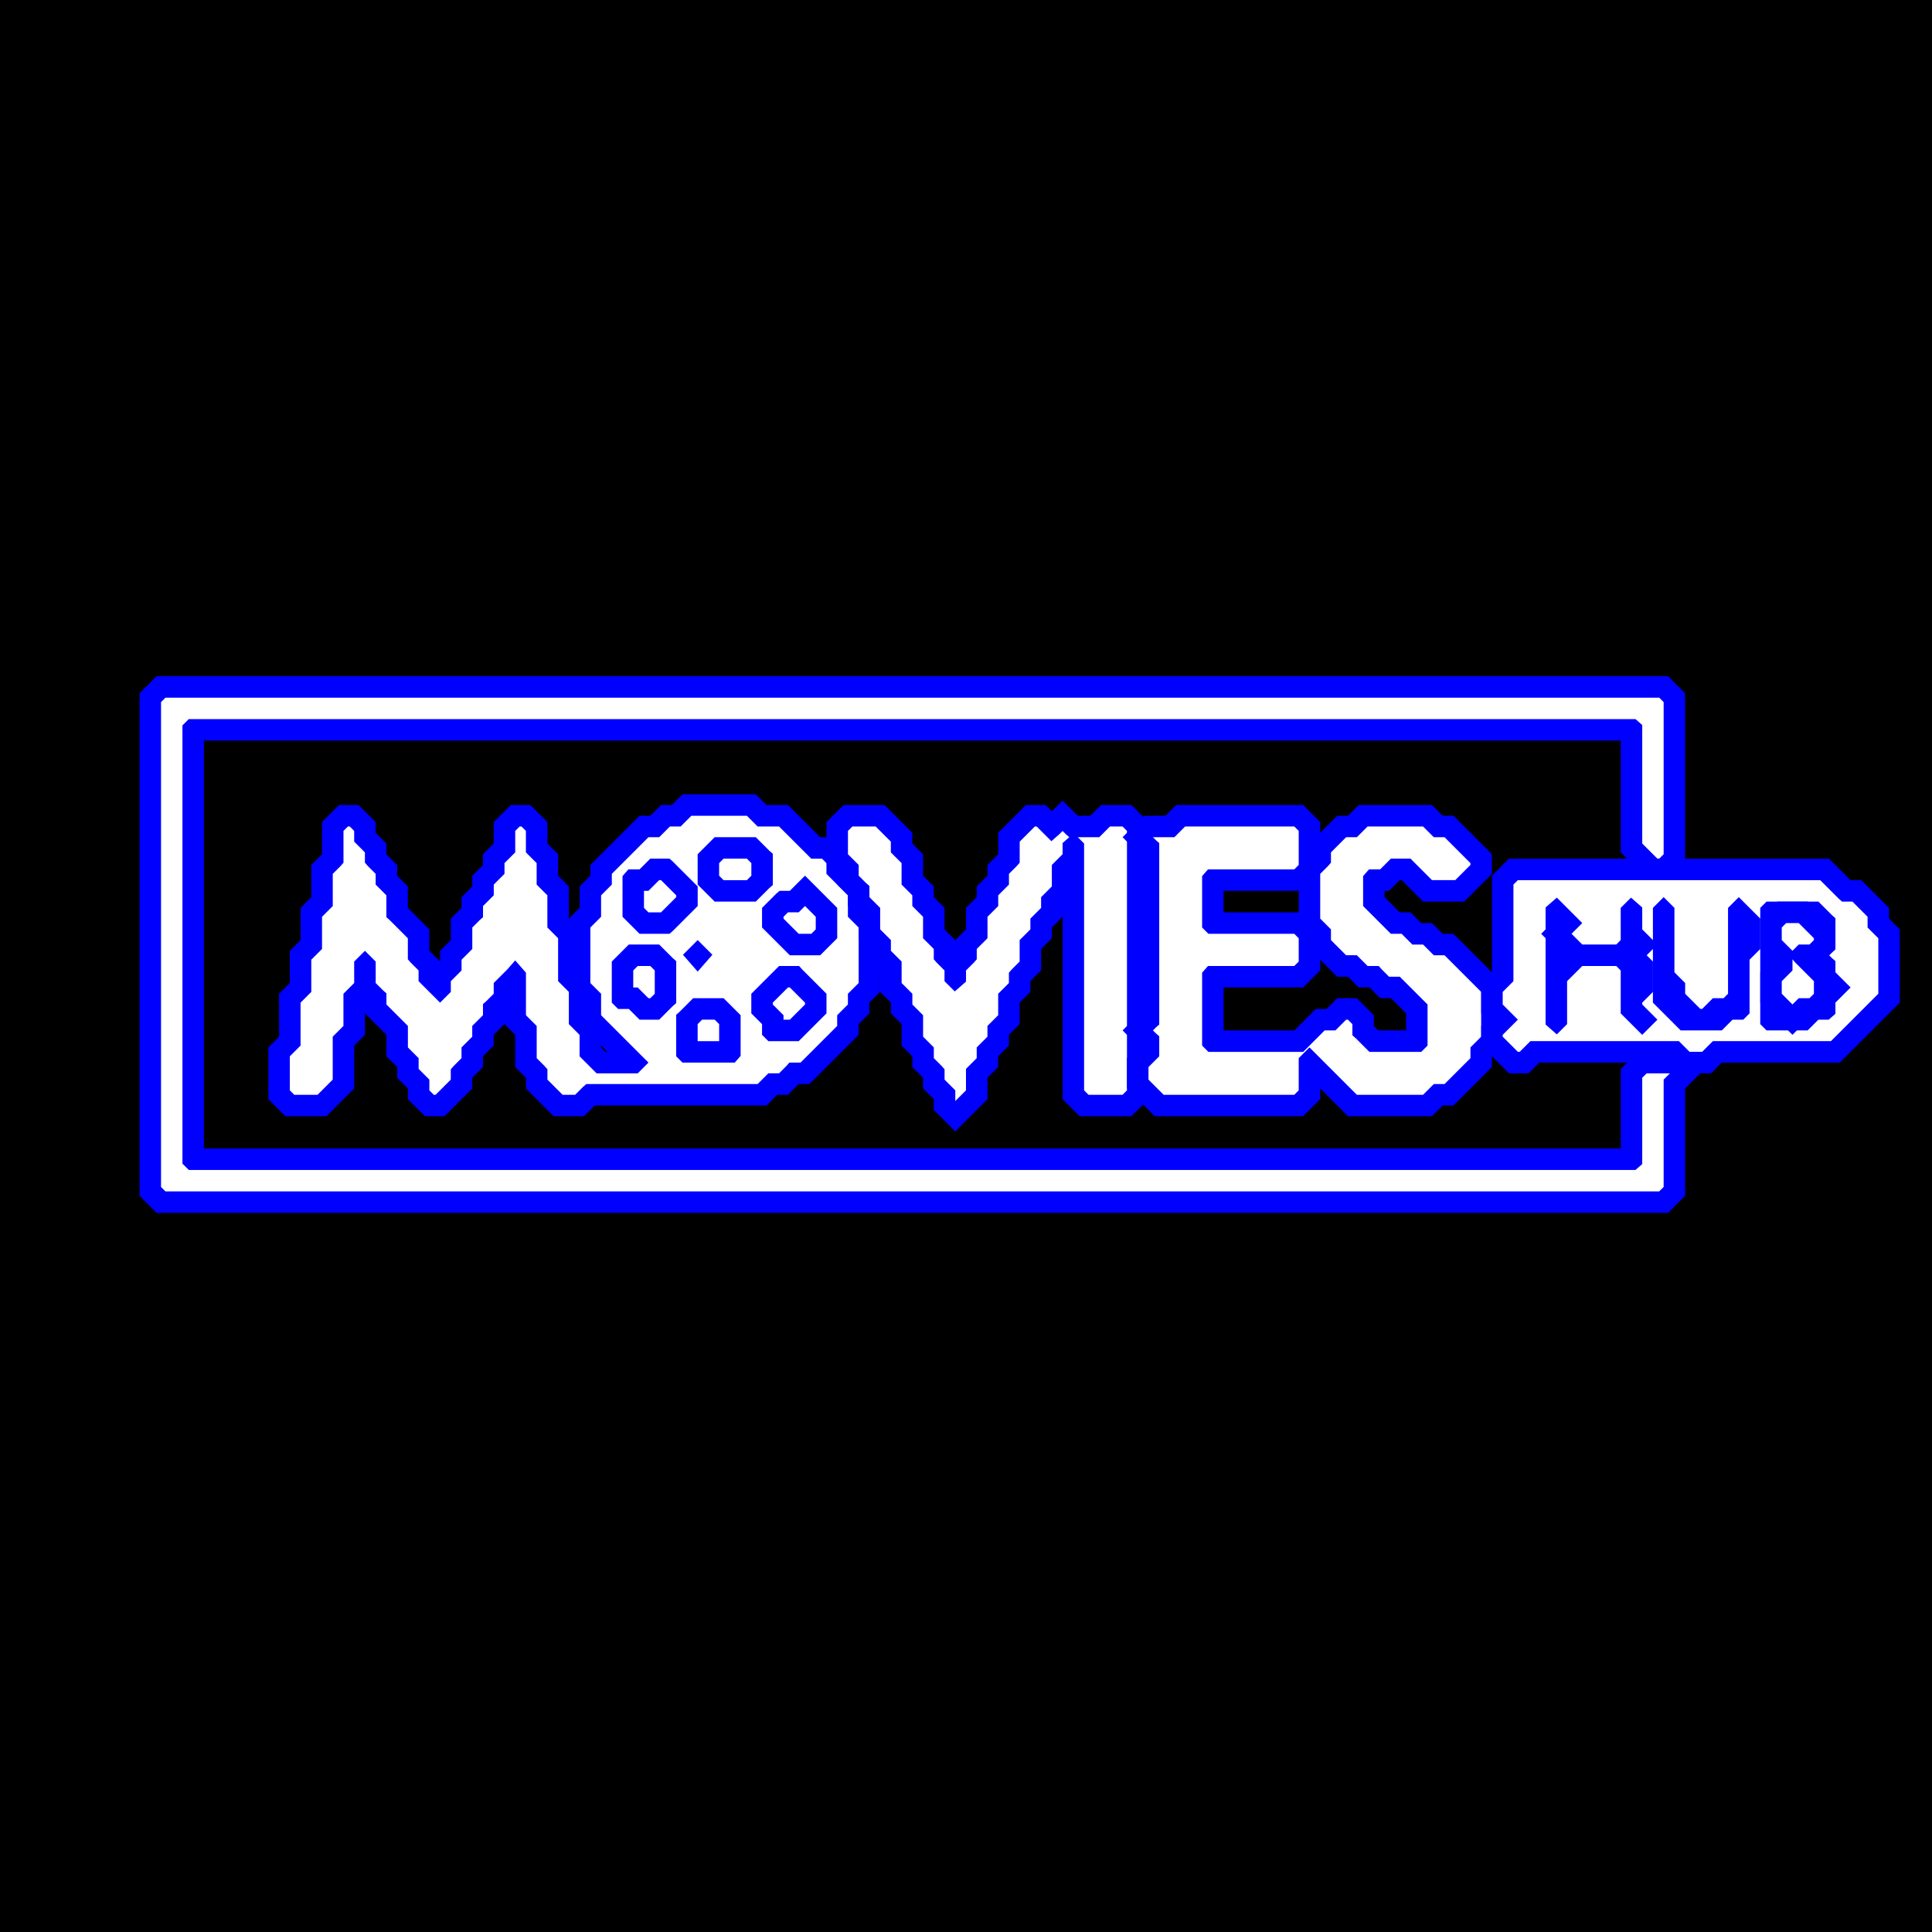 <?xml version="1.0" encoding="utf-8" ?>
<svg baseProfile="tiny" height="180" version="1.2" width="180" xmlns="http://www.w3.org/2000/svg" xmlns:ev="http://www.w3.org/2001/xml-events" xmlns:xlink="http://www.w3.org/1999/xlink"><defs /><rect fill="black" height="100%" width="100%" x="0" y="0" /><path d="M 155.0,111.998 L 154.0,111.998 L 153.0,111.998 L 152.0,111.998 L 151.0,111.998 L 150.0,111.998 L 149.0,111.998 L 148.0,111.998 L 147.0,111.998 L 146.0,111.998 L 145.0,111.998 L 144.0,111.998 L 143.0,111.998 L 142.0,111.998 L 141.0,111.998 L 140.0,111.998 L 139.0,111.998 L 138.0,111.998 L 137.0,111.998 L 136.0,111.998 L 135.0,111.998 L 134.0,111.998 L 133.0,111.998 L 132.0,111.998 L 131.0,111.998 L 130.0,111.998 L 129.0,111.998 L 128.0,111.998 L 127.0,111.998 L 126.0,111.998 L 125.0,111.998 L 124.0,111.998 L 123.0,111.998 L 122.0,111.998 L 121.0,111.998 L 120.0,111.998 L 119.0,111.998 L 118.0,111.998 L 117.0,111.998 L 116.0,111.998 L 115.0,111.998 L 114.0,111.998 L 113.0,111.998 L 112.0,111.998 L 111.0,111.998 L 110.0,111.998 L 109.0,111.998 L 108.0,111.998 L 107.0,111.998 L 106.0,111.998 L 105.0,111.998 L 104.0,111.998 L 103.0,111.998 L 102.0,111.998 L 101.0,111.998 L 100.0,111.998 L 99.0,111.998 L 98.0,111.998 L 97.0,111.998 L 96.0,111.998 L 95.0,111.998 L 94.0,111.998 L 93.0,111.998 L 92.0,111.998 L 91.0,111.998 L 90.0,111.998 L 89.0,111.998 L 88.0,111.998 L 87.0,111.998 L 86.0,111.998 L 85.0,111.998 L 84.0,111.998 L 83.0,111.998 L 82.0,111.998 L 81.0,111.998 L 80.0,111.998 L 79.0,111.998 L 78.0,111.998 L 77.0,111.998 L 76.0,111.998 L 75.0,111.998 L 74.0,111.998 L 73.0,111.998 L 72.0,111.998 L 71.0,111.998 L 70.0,111.998 L 69.0,111.998 L 68.0,111.998 L 67.0,111.998 L 66.0,111.998 L 65.0,111.998 L 64.0,111.998 L 63.0,111.998 L 62.0,111.998 L 61.0,111.998 L 60.0,111.998 L 59.0,111.998 L 58.0,111.998 L 57.0,111.998 L 56.0,111.998 L 55.0,111.998 L 54.0,111.998 L 53.0,111.998 L 52.0,111.998 L 51.0,111.998 L 50.0,111.998 L 49.0,111.998 L 48.0,111.998 L 47.0,111.998 L 46.0,111.998 L 45.0,111.998 L 44.0,111.998 L 43.0,111.998 L 42.0,111.998 L 41.0,111.998 L 40.0,111.998 L 39.0,111.998 L 38.0,111.998 L 37.0,111.998 L 36.0,111.998 L 35.0,111.998 L 34.0,111.998 L 33.0,111.998 L 32.0,111.998 L 31.0,111.998 L 30.0,111.998 L 29.0,111.998 L 28.0,111.998 L 27.0,111.998 L 26.0,111.998 L 25.0,111.998 L 24.0,111.998 L 23.0,111.998 L 22.0,111.998 L 21.0,111.998 L 20.0,111.998 L 19.0,111.998 L 18.0,111.998 L 17.0,111.998 L 16.0,111.998 L 15.0,111.998 L 14.002,111.0 L 14.002,110.0 L 14.002,109.0 L 14.002,108.0 L 14.002,107.0 L 14.002,106.0 L 14.002,105.0 L 14.002,104.0 L 14.002,103.0 L 14.002,102.0 L 14.002,101.0 L 14.002,100.0 L 14.002,99.0 L 14.002,98.0 L 14.002,97.0 L 14.002,96.0 L 14.002,95.0 L 14.002,94.0 L 14.002,93.0 L 14.002,92.0 L 14.002,91.0 L 14.002,90.0 L 14.002,89.0 L 14.002,88.0 L 14.002,87.0 L 14.002,86.0 L 14.002,85.0 L 14.002,84.0 L 14.002,83.0 L 14.002,82.0 L 14.002,81.0 L 14.002,80.0 L 14.002,79.0 L 14.002,78.0 L 14.002,77.0 L 14.002,76.0 L 14.002,75.0 L 14.002,74.0 L 14.002,73.0 L 14.002,72.0 L 14.002,71.0 L 14.002,70.0 L 14.002,69.0 L 14.002,68.0 L 14.002,67.0 L 14.002,66.0 L 14.002,65.0 L 15.0,64.002 L 16.0,64.002 L 17.0,64.002 L 18.0,64.002 L 19.0,64.002 L 20.0,64.002 L 21.0,64.002 L 22.0,64.002 L 23.0,64.002 L 24.0,64.002 L 25.0,64.002 L 26.0,64.002 L 27.0,64.002 L 28.0,64.002 L 29.0,64.002 L 30.0,64.002 L 31.0,64.002 L 32.0,64.002 L 33.0,64.002 L 34.0,64.002 L 35.0,64.002 L 36.0,64.002 L 37.0,64.002 L 38.0,64.002 L 39.0,64.002 L 40.0,64.002 L 41.0,64.002 L 42.0,64.002 L 43.0,64.002 L 44.0,64.002 L 45.0,64.002 L 46.0,64.002 L 47.0,64.002 L 48.0,64.002 L 49.0,64.002 L 50.0,64.002 L 51.0,64.002 L 52.0,64.002 L 53.0,64.002 L 54.0,64.002 L 55.0,64.002 L 56.0,64.002 L 57.0,64.002 L 58.0,64.002 L 59.0,64.002 L 60.0,64.002 L 61.0,64.002 L 62.0,64.002 L 63.0,64.002 L 64.0,64.002 L 65.0,64.002 L 66.0,64.002 L 67.0,64.002 L 68.0,64.002 L 69.0,64.002 L 70.0,64.002 L 71.0,64.002 L 72.0,64.002 L 73.0,64.002 L 74.0,64.002 L 75.0,64.002 L 76.0,64.002 L 77.0,64.002 L 78.0,64.002 L 79.0,64.002 L 80.0,64.002 L 81.0,64.002 L 82.0,64.002 L 83.0,64.002 L 84.0,64.002 L 85.0,64.002 L 86.0,64.002 L 87.0,64.002 L 88.0,64.002 L 89.0,64.002 L 90.0,64.002 L 91.0,64.002 L 92.0,64.002 L 93.0,64.002 L 94.0,64.002 L 95.0,64.002 L 96.0,64.002 L 97.0,64.002 L 98.0,64.002 L 99.0,64.002 L 100.0,64.002 L 101.0,64.002 L 102.0,64.002 L 103.0,64.002 L 104.0,64.002 L 105.0,64.002 L 106.0,64.002 L 107.0,64.002 L 108.0,64.002 L 109.0,64.002 L 110.0,64.002 L 111.0,64.002 L 112.0,64.002 L 113.0,64.002 L 114.0,64.002 L 115.0,64.002 L 116.0,64.002 L 117.0,64.002 L 118.0,64.002 L 119.0,64.002 L 120.0,64.002 L 121.0,64.002 L 122.0,64.002 L 123.0,64.002 L 124.0,64.002 L 125.0,64.002 L 126.0,64.002 L 127.0,64.002 L 128.0,64.002 L 129.0,64.002 L 130.0,64.002 L 131.0,64.002 L 132.0,64.002 L 133.0,64.002 L 134.0,64.002 L 135.0,64.002 L 136.0,64.002 L 137.0,64.002 L 138.0,64.002 L 139.0,64.002 L 140.0,64.002 L 141.0,64.002 L 142.0,64.002 L 143.0,64.002 L 144.0,64.002 L 145.0,64.002 L 146.0,64.002 L 147.0,64.002 L 148.0,64.002 L 149.0,64.002 L 150.0,64.002 L 151.0,64.002 L 152.0,64.002 L 153.0,64.002 L 154.0,64.002 L 155.0,64.002 L 155.998,65.0 L 155.998,66.0 L 155.998,67.0 L 155.998,68.0 L 155.998,69.0 L 155.998,70.0 L 155.998,71.0 L 155.998,72.0 L 155.998,73.0 L 155.998,74.0 L 155.998,75.0 L 155.998,76.0 L 155.998,77.0 L 155.998,78.0 L 155.998,79.0 L 155.998,80.0 L 155.0,80.998 L 154.0,80.998 L 153.002,80.0 L 153.0,79.998 L 152.002,79.0 L 152.002,78.0 L 152.002,77.0 L 152.002,76.0 L 152.002,75.0 L 152.002,74.0 L 152.002,73.0 L 152.002,72.0 L 152.002,71.0 L 152.002,70.0 L 152.002,69.0 L 152.002,68.0 L 152.0,67.998 L 151.0,67.998 L 150.0,67.998 L 149.0,67.998 L 148.0,67.998 L 147.0,67.998 L 146.0,67.998 L 145.0,67.998 L 144.0,67.998 L 143.0,67.998 L 142.0,67.998 L 141.0,67.998 L 140.0,67.998 L 139.0,67.998 L 138.0,67.998 L 137.0,67.998 L 136.0,67.998 L 135.0,67.998 L 134.0,67.998 L 133.0,67.998 L 132.0,67.998 L 131.0,67.998 L 130.0,67.998 L 129.0,67.998 L 128.0,67.998 L 127.0,67.998 L 126.0,67.998 L 125.0,67.998 L 124.0,67.998 L 123.0,67.998 L 122.0,67.998 L 121.0,67.998 L 120.0,67.998 L 119.0,67.998 L 118.0,67.998 L 117.0,67.998 L 116.0,67.998 L 115.0,67.998 L 114.0,67.998 L 113.0,67.998 L 112.0,67.998 L 111.0,67.998 L 110.0,67.998 L 109.0,67.998 L 108.0,67.998 L 107.0,67.998 L 106.0,67.998 L 105.0,67.998 L 104.0,67.998 L 103.0,67.998 L 102.0,67.998 L 101.0,67.998 L 100.0,67.998 L 99.0,67.998 L 98.0,67.998 L 97.0,67.998 L 96.0,67.998 L 95.0,67.998 L 94.0,67.998 L 93.0,67.998 L 92.0,67.998 L 91.0,67.998 L 90.0,67.998 L 89.0,67.998 L 88.0,67.998 L 87.0,67.998 L 86.0,67.998 L 85.0,67.998 L 84.0,67.998 L 83.0,67.998 L 82.0,67.998 L 81.0,67.998 L 80.0,67.998 L 79.0,67.998 L 78.0,67.998 L 77.0,67.998 L 76.0,67.998 L 75.0,67.998 L 74.0,67.998 L 73.0,67.998 L 72.0,67.998 L 71.0,67.998 L 70.0,67.998 L 69.0,67.998 L 68.0,67.998 L 67.0,67.998 L 66.0,67.998 L 65.0,67.998 L 64.0,67.998 L 63.0,67.998 L 62.0,67.998 L 61.0,67.998 L 60.0,67.998 L 59.0,67.998 L 58.0,67.998 L 57.0,67.998 L 56.0,67.998 L 55.0,67.998 L 54.0,67.998 L 53.0,67.998 L 52.0,67.998 L 51.0,67.998 L 50.0,67.998 L 49.0,67.998 L 48.0,67.998 L 47.0,67.998 L 46.0,67.998 L 45.0,67.998 L 44.0,67.998 L 43.0,67.998 L 42.0,67.998 L 41.0,67.998 L 40.0,67.998 L 39.0,67.998 L 38.0,67.998 L 37.0,67.998 L 36.0,67.998 L 35.0,67.998 L 34.0,67.998 L 33.0,67.998 L 32.0,67.998 L 31.0,67.998 L 30.0,67.998 L 29.0,67.998 L 28.0,67.998 L 27.0,67.998 L 26.0,67.998 L 25.0,67.998 L 24.0,67.998 L 23.0,67.998 L 22.0,67.998 L 21.0,67.998 L 20.0,67.998 L 19.0,67.998 L 18.0,67.998 L 17.998,68.0 L 17.998,69.0 L 17.998,70.0 L 17.998,71.0 L 17.998,72.0 L 17.998,73.0 L 17.998,74.0 L 17.998,75.0 L 17.998,76.0 L 17.998,77.0 L 17.998,78.0 L 17.998,79.0 L 17.998,80.0 L 17.998,81.0 L 17.998,82.0 L 17.998,83.0 L 17.998,84.0 L 17.998,85.0 L 17.998,86.0 L 17.998,87.0 L 17.998,88.0 L 17.998,89.0 L 17.998,90.0 L 17.998,91.0 L 17.998,92.0 L 17.998,93.0 L 17.998,94.0 L 17.998,95.0 L 17.998,96.0 L 17.998,97.0 L 17.998,98.0 L 17.998,99.0 L 17.998,100.0 L 17.998,101.0 L 17.998,102.0 L 17.998,103.0 L 17.998,104.0 L 17.998,105.0 L 17.998,106.0 L 17.998,107.0 L 17.998,108.0 L 18.0,108.002 L 19.0,108.002 L 20.0,108.002 L 21.0,108.002 L 22.0,108.002 L 23.0,108.002 L 24.0,108.002 L 25.0,108.002 L 26.0,108.002 L 27.0,108.002 L 28.0,108.002 L 29.0,108.002 L 30.0,108.002 L 31.0,108.002 L 32.0,108.002 L 33.0,108.002 L 34.0,108.002 L 35.0,108.002 L 36.0,108.002 L 37.0,108.002 L 38.0,108.002 L 39.0,108.002 L 40.0,108.002 L 41.0,108.002 L 42.0,108.002 L 43.0,108.002 L 44.0,108.002 L 45.0,108.002 L 46.0,108.002 L 47.0,108.002 L 48.0,108.002 L 49.0,108.002 L 50.0,108.002 L 51.0,108.002 L 52.0,108.002 L 53.0,108.002 L 54.0,108.002 L 55.0,108.002 L 56.0,108.002 L 57.0,108.002 L 58.0,108.002 L 59.0,108.002 L 60.0,108.002 L 61.0,108.002 L 62.0,108.002 L 63.0,108.002 L 64.0,108.002 L 65.0,108.002 L 66.0,108.002 L 67.0,108.002 L 68.0,108.002 L 69.0,108.002 L 70.0,108.002 L 71.0,108.002 L 72.0,108.002 L 73.0,108.002 L 74.0,108.002 L 75.0,108.002 L 76.0,108.002 L 77.0,108.002 L 78.0,108.002 L 79.0,108.002 L 80.0,108.002 L 81.0,108.002 L 82.0,108.002 L 83.0,108.002 L 84.0,108.002 L 85.0,108.002 L 86.0,108.002 L 87.0,108.002 L 88.0,108.002 L 89.0,108.002 L 90.0,108.002 L 91.0,108.002 L 92.0,108.002 L 93.0,108.002 L 94.0,108.002 L 95.0,108.002 L 96.0,108.002 L 97.0,108.002 L 98.0,108.002 L 99.0,108.002 L 100.0,108.002 L 101.0,108.002 L 102.0,108.002 L 103.0,108.002 L 104.0,108.002 L 105.0,108.002 L 106.0,108.002 L 107.0,108.002 L 108.0,108.002 L 109.0,108.002 L 110.0,108.002 L 111.0,108.002 L 112.0,108.002 L 113.0,108.002 L 114.0,108.002 L 115.0,108.002 L 116.0,108.002 L 117.0,108.002 L 118.0,108.002 L 119.0,108.002 L 120.0,108.002 L 121.0,108.002 L 122.0,108.002 L 123.0,108.002 L 124.0,108.002 L 125.0,108.002 L 126.0,108.002 L 127.0,108.002 L 128.0,108.002 L 129.0,108.002 L 130.0,108.002 L 131.0,108.002 L 132.0,108.002 L 133.0,108.002 L 134.0,108.002 L 135.0,108.002 L 136.0,108.002 L 137.0,108.002 L 138.0,108.002 L 139.0,108.002 L 140.0,108.002 L 141.0,108.002 L 142.0,108.002 L 143.0,108.002 L 144.0,108.002 L 145.0,108.002 L 146.0,108.002 L 147.0,108.002 L 148.0,108.002 L 149.0,108.002 L 150.0,108.002 L 151.0,108.002 L 152.0,108.002 L 152.002,108.0 L 152.002,107.0 L 152.002,106.0 L 152.002,105.0 L 152.002,104.0 L 152.002,103.0 L 152.002,102.0 L 152.002,101.0 L 152.002,100.0 L 153.0,99.002 L 154.0,99.002 L 155.0,99.002 L 156.0,99.002 L 156.998,100.0 L 156.0,100.998 L 155.998,101.0 L 155.998,102.0 L 155.998,103.0 L 155.998,104.0 L 155.998,105.0 L 155.998,106.0 L 155.998,107.0 L 155.998,108.0 L 155.998,109.0 L 155.998,110.0 L 155.998,111.0 L 155.0,111.998 Z" fill="white" stroke="blue" stroke-width="2" /><path d="M 54.0,102.998 L 53.0,102.998 L 52.0,102.998 L 51.002,102.0 L 51.0,101.998 L 50.002,101.0 L 50.002,100.0 L 50.0,99.998 L 49.002,99.0 L 49.002,98.0 L 49.002,97.0 L 49.002,96.0 L 49.0,95.998 L 48.002,95.0 L 48.002,94.0 L 48.002,93.0 L 48.002,92.0 L 48.002,91.0 L 48.0,90.998 L 47.998,91.0 L 47.0,91.998 L 46.998,92.0 L 46.998,93.0 L 46.0,93.998 L 45.998,94.0 L 45.998,95.0 L 45.0,95.998 L 44.998,96.0 L 44.998,97.0 L 44.0,97.998 L 43.998,98.0 L 43.998,99.0 L 43.0,99.998 L 42.998,100.0 L 42.998,101.0 L 42.0,101.998 L 41.998,102.0 L 41.0,102.998 L 40.0,102.998 L 39.002,102.0 L 39.002,101.0 L 39.0,100.998 L 38.002,100.0 L 38.002,99.0 L 38.0,98.998 L 37.002,98.0 L 37.002,97.0 L 37.002,96.0 L 37.0,95.998 L 36.002,95.0 L 36.0,94.998 L 35.002,94.0 L 35.002,93.0 L 35.0,92.998 L 34.002,92.0 L 34.002,91.0 L 34.002,90.0 L 34.0,89.998 L 33.998,90.0 L 33.998,91.0 L 33.998,92.0 L 33.0,92.998 L 32.998,93.0 L 32.998,94.0 L 32.998,95.0 L 32.998,96.0 L 32.0,96.998 L 31.998,97.0 L 31.998,98.0 L 31.998,99.0 L 31.998,100.0 L 31.998,101.0 L 31.0,101.998 L 30.998,102.0 L 30.0,102.998 L 29.0,102.998 L 28.0,102.998 L 27.0,102.998 L 26.002,102.0 L 26.002,101.0 L 26.002,100.0 L 26.002,99.0 L 26.002,98.0 L 27.0,97.002 L 27.002,97.0 L 27.002,96.0 L 27.002,95.0 L 27.002,94.0 L 27.002,93.0 L 28.0,92.002 L 28.002,92.0 L 28.002,91.0 L 28.002,90.0 L 28.002,89.0 L 29.0,88.002 L 29.002,88.0 L 29.002,87.0 L 29.002,86.0 L 29.002,85.0 L 30.0,84.002 L 30.002,84.0 L 30.002,83.0 L 30.002,82.0 L 30.002,81.0 L 31.0,80.002 L 31.002,80.0 L 31.002,79.0 L 31.002,78.0 L 31.002,77.0 L 32.0,76.002 L 33.0,76.002 L 33.998,77.0 L 33.998,78.0 L 34.0,78.002 L 34.998,79.0 L 34.998,80.0 L 35.0,80.002 L 35.998,81.0 L 35.998,82.0 L 36.0,82.002 L 36.998,83.0 L 36.998,84.0 L 36.998,85.0 L 37.0,85.002 L 37.998,86.0 L 38.0,86.002 L 38.998,87.0 L 38.998,88.0 L 38.998,89.0 L 39.0,89.002 L 39.998,90.0 L 39.998,91.0 L 40.0,91.002 L 40.998,92.0 L 41.0,92.002 L 41.002,92.0 L 41.002,91.0 L 42.0,90.002 L 42.002,90.0 L 42.002,89.0 L 43.0,88.002 L 43.002,88.0 L 43.002,87.0 L 43.002,86.0 L 44.0,85.002 L 44.002,85.0 L 44.002,84.0 L 45.0,83.002 L 45.002,83.0 L 45.002,82.0 L 46.0,81.002 L 46.002,81.0 L 46.002,80.0 L 47.0,79.002 L 47.002,79.0 L 47.002,78.0 L 47.002,77.0 L 48.0,76.002 L 49.0,76.002 L 49.998,77.0 L 49.998,78.0 L 49.998,79.0 L 50.0,79.002 L 50.998,80.0 L 50.998,81.0 L 50.998,82.0 L 51.0,82.002 L 51.998,83.0 L 51.998,84.0 L 51.998,85.0 L 51.998,86.0 L 52.0,86.002 L 52.998,87.0 L 52.998,88.0 L 52.998,89.0 L 52.998,90.0 L 52.998,91.0 L 53.0,91.002 L 53.998,92.0 L 53.998,93.0 L 53.998,94.0 L 53.998,95.0 L 54.0,95.002 L 54.998,96.0 L 54.998,97.0 L 54.998,98.0 L 55.0,98.002 L 55.998,99.0 L 56.0,99.002 L 57.0,99.002 L 58.0,99.002 L 59.0,99.002 L 59.002,99.0 L 59.0,98.998 L 58.002,98.0 L 58.0,97.998 L 57.002,97.0 L 57.0,96.998 L 56.002,96.0 L 56.0,95.998 L 55.002,95.0 L 55.002,94.0 L 55.002,93.0 L 55.0,92.998 L 54.002,92.0 L 54.002,91.0 L 54.002,90.0 L 54.002,89.0 L 54.002,88.0 L 54.002,87.0 L 54.002,86.0 L 55.0,85.002 L 55.002,85.0 L 55.002,84.0 L 55.002,83.0 L 56.0,82.002 L 56.002,82.0 L 56.002,81.0 L 57.0,80.002 L 57.002,80.0 L 58.0,79.002 L 58.002,79.0 L 59.0,78.002 L 59.002,78.0 L 60.0,77.002 L 61.0,77.002 L 61.002,77.0 L 62.0,76.002 L 63.0,76.002 L 63.002,76.0 L 64.0,75.002 L 65.0,75.002 L 66.0,75.002 L 67.0,75.002 L 68.0,75.002 L 69.0,75.002 L 70.0,75.002 L 70.998,76.0 L 71.0,76.002 L 72.0,76.002 L 73.0,76.002 L 73.998,77.0 L 74.0,77.002 L 74.998,78.0 L 75.0,78.002 L 75.998,79.0 L 76.0,79.002 L 77.0,79.002 L 77.998,80.0 L 77.998,81.0 L 78.0,81.002 L 78.998,82.0 L 79.0,82.002 L 79.998,83.0 L 79.998,84.0 L 79.998,85.0 L 80.0,85.002 L 80.998,86.0 L 80.998,87.0 L 80.998,88.0 L 80.998,89.0 L 80.998,90.0 L 80.998,91.0 L 80.998,92.0 L 80.0,92.998 L 79.998,93.0 L 79.998,94.0 L 79.0,94.998 L 78.998,95.0 L 78.998,96.0 L 78.0,96.998 L 77.998,97.0 L 77.0,97.998 L 76.998,98.0 L 76.0,98.998 L 75.998,99.0 L 75.0,99.998 L 74.0,99.998 L 73.998,100.0 L 73.0,100.998 L 72.0,100.998 L 71.998,101.0 L 71.0,101.998 L 70.0,101.998 L 69.0,101.998 L 68.0,101.998 L 67.0,101.998 L 66.0,101.998 L 65.0,101.998 L 64.0,101.998 L 63.0,101.998 L 62.0,101.998 L 61.0,101.998 L 60.0,101.998 L 59.0,101.998 L 58.0,101.998 L 57.0,101.998 L 56.0,101.998 L 55.0,101.998 L 54.998,102.0 L 54.0,102.998 Z" fill="white" stroke="blue" stroke-width="2" /><path d="M 89.0,103.998 L 88.002,103.0 L 88.002,102.0 L 88.0,101.998 L 87.002,101.0 L 87.002,100.0 L 87.0,99.998 L 86.002,99.0 L 86.002,98.0 L 86.0,97.998 L 85.002,97.0 L 85.002,96.0 L 85.002,95.0 L 85.0,94.998 L 84.002,94.0 L 84.002,93.0 L 84.0,92.998 L 83.002,92.0 L 83.002,91.0 L 83.002,90.0 L 83.0,89.998 L 82.002,89.0 L 82.002,88.0 L 82.0,87.998 L 81.002,87.0 L 81.002,86.0 L 81.002,85.0 L 81.0,84.998 L 80.002,84.0 L 80.002,83.0 L 80.0,82.998 L 79.002,82.0 L 79.002,81.0 L 79.0,80.998 L 78.002,80.0 L 78.002,79.0 L 78.002,78.0 L 78.002,77.0 L 79.0,76.002 L 80.0,76.002 L 81.0,76.002 L 82.0,76.002 L 82.998,77.0 L 83.0,77.002 L 83.998,78.0 L 83.998,79.0 L 84.0,79.002 L 84.998,80.0 L 84.998,81.0 L 84.998,82.0 L 85.0,82.002 L 85.998,83.0 L 85.998,84.0 L 86.0,84.002 L 86.998,85.0 L 86.998,86.0 L 86.998,87.0 L 87.0,87.002 L 87.998,88.0 L 87.998,89.0 L 88.0,89.002 L 88.998,90.0 L 88.998,91.0 L 89.0,91.002 L 89.002,91.0 L 89.002,90.0 L 90.0,89.002 L 90.002,89.0 L 90.002,88.0 L 91.0,87.002 L 91.002,87.0 L 91.002,86.0 L 91.002,85.0 L 92.0,84.002 L 92.002,84.0 L 92.002,83.0 L 93.0,82.002 L 93.002,82.0 L 93.002,81.0 L 94.0,80.002 L 94.002,80.0 L 94.002,79.0 L 94.002,78.0 L 95.0,77.002 L 95.002,77.0 L 96.0,76.002 L 97.0,76.002 L 97.998,77.0 L 98.0,77.002 L 98.002,77.0 L 99.0,76.002 L 99.998,77.0 L 100.0,77.002 L 101.0,77.002 L 102.0,77.002 L 102.002,77.0 L 103.0,76.002 L 104.0,76.002 L 105.0,76.002 L 105.998,77.0 L 105.998,78.0 L 105.998,79.0 L 105.998,80.0 L 105.998,81.0 L 105.998,82.0 L 105.998,83.0 L 105.998,84.0 L 105.998,85.0 L 105.998,86.0 L 105.998,87.0 L 105.998,88.0 L 105.998,89.0 L 105.998,90.0 L 105.998,91.0 L 105.998,92.0 L 105.998,93.0 L 105.998,94.0 L 105.998,95.0 L 105.998,96.0 L 105.998,97.0 L 105.998,98.0 L 105.998,99.0 L 105.998,100.0 L 105.998,101.0 L 105.998,102.0 L 105.0,102.998 L 104.0,102.998 L 103.0,102.998 L 102.0,102.998 L 101.0,102.998 L 100.002,102.0 L 100.002,101.0 L 100.002,100.0 L 100.002,99.0 L 100.002,98.0 L 100.002,97.0 L 100.002,96.0 L 100.002,95.0 L 100.002,94.0 L 100.002,93.0 L 100.002,92.0 L 100.002,91.0 L 100.002,90.0 L 100.002,89.0 L 100.002,88.0 L 100.002,87.0 L 100.002,86.0 L 100.002,85.0 L 100.002,84.0 L 100.002,83.0 L 100.002,82.0 L 100.002,81.0 L 100.002,80.0 L 100.002,79.0 L 100.0,78.998 L 99.998,79.0 L 99.998,80.0 L 99.0,80.998 L 98.998,81.0 L 98.998,82.0 L 98.998,83.0 L 98.0,83.998 L 97.998,84.0 L 97.998,85.0 L 97.0,85.998 L 96.998,86.0 L 96.998,87.0 L 96.0,87.998 L 95.998,88.0 L 95.998,89.0 L 95.998,90.0 L 95.0,90.998 L 94.998,91.0 L 94.998,92.0 L 94.0,92.998 L 93.998,93.0 L 93.998,94.0 L 93.998,95.0 L 93.0,95.998 L 92.998,96.0 L 92.998,97.0 L 92.0,97.998 L 91.998,98.0 L 91.998,99.0 L 91.0,99.998 L 90.998,100.0 L 90.998,101.0 L 90.998,102.0 L 90.0,102.998 L 89.998,103.0 L 89.0,103.998 Z" fill="white" stroke="blue" stroke-width="2" /><path d="M 133.0,102.998 L 132.0,102.998 L 131.0,102.998 L 130.0,102.998 L 129.0,102.998 L 128.0,102.998 L 127.0,102.998 L 126.0,102.998 L 125.002,102.0 L 125.0,101.998 L 124.002,101.0 L 124.0,100.998 L 123.002,100.0 L 123.0,99.998 L 122.002,99.0 L 122.0,98.998 L 121.998,99.0 L 121.998,100.0 L 121.998,101.0 L 121.998,102.0 L 121.0,102.998 L 120.0,102.998 L 119.0,102.998 L 118.0,102.998 L 117.0,102.998 L 116.0,102.998 L 115.0,102.998 L 114.0,102.998 L 113.0,102.998 L 112.0,102.998 L 111.0,102.998 L 110.0,102.998 L 109.0,102.998 L 108.0,102.998 L 107.002,102.0 L 107.0,101.998 L 106.002,101.0 L 106.002,100.0 L 106.002,99.0 L 107.0,98.002 L 107.002,98.0 L 107.002,97.0 L 107.0,96.998 L 106.002,96.0 L 107.0,95.002 L 107.002,95.0 L 107.002,94.0 L 107.002,93.0 L 107.002,92.0 L 107.002,91.0 L 107.002,90.0 L 107.002,89.0 L 107.002,88.0 L 107.002,87.0 L 107.002,86.0 L 107.002,85.0 L 107.002,84.0 L 107.002,83.0 L 107.002,82.0 L 107.002,81.0 L 107.002,80.0 L 107.002,79.0 L 107.0,78.998 L 106.002,78.0 L 107.0,77.002 L 108.0,77.002 L 109.0,77.002 L 109.002,77.0 L 110.0,76.002 L 111.0,76.002 L 112.0,76.002 L 113.0,76.002 L 114.0,76.002 L 115.0,76.002 L 116.0,76.002 L 117.0,76.002 L 118.0,76.002 L 119.0,76.002 L 120.0,76.002 L 121.0,76.002 L 121.998,77.0 L 121.998,78.0 L 121.998,79.0 L 121.998,80.0 L 121.998,81.0 L 121.0,81.998 L 120.0,81.998 L 119.0,81.998 L 118.0,81.998 L 117.0,81.998 L 116.0,81.998 L 115.0,81.998 L 114.0,81.998 L 113.0,81.998 L 112.998,82.0 L 112.998,83.0 L 112.998,84.0 L 112.998,85.0 L 112.998,86.0 L 113.0,86.002 L 114.0,86.002 L 115.0,86.002 L 116.0,86.002 L 117.0,86.002 L 118.0,86.002 L 119.0,86.002 L 120.0,86.002 L 121.0,86.002 L 121.998,87.0 L 121.998,88.0 L 121.998,89.0 L 121.998,90.0 L 121.0,90.998 L 120.0,90.998 L 119.0,90.998 L 118.0,90.998 L 117.0,90.998 L 116.0,90.998 L 115.0,90.998 L 114.0,90.998 L 113.0,90.998 L 112.998,91.0 L 112.998,92.0 L 112.998,93.0 L 112.998,94.0 L 112.998,95.0 L 112.998,96.0 L 112.998,97.0 L 113.0,97.002 L 114.0,97.002 L 115.0,97.002 L 116.0,97.002 L 117.0,97.002 L 118.0,97.002 L 119.0,97.002 L 120.0,97.002 L 121.0,97.002 L 121.002,97.0 L 122.0,96.002 L 122.002,96.0 L 123.0,95.002 L 124.0,95.002 L 124.002,95.0 L 125.0,94.002 L 126.0,94.002 L 126.998,95.0 L 126.998,96.0 L 127.0,96.002 L 127.998,97.0 L 128.0,97.002 L 129.0,97.002 L 130.0,97.002 L 131.0,97.002 L 132.0,97.002 L 132.002,97.0 L 132.002,96.0 L 132.002,95.0 L 132.002,94.0 L 132.0,93.998 L 131.002,93.0 L 131.0,92.998 L 130.002,92.0 L 130.0,91.998 L 129.0,91.998 L 128.002,91.0 L 128.0,90.998 L 127.0,90.998 L 126.002,90.0 L 126.0,89.998 L 125.0,89.998 L 124.002,89.0 L 124.0,88.998 L 123.002,88.0 L 123.002,87.0 L 123.0,86.998 L 122.002,86.0 L 122.002,85.0 L 122.002,84.0 L 122.002,83.0 L 122.002,82.0 L 122.002,81.0 L 123.0,80.002 L 123.002,80.0 L 123.002,79.0 L 124.0,78.002 L 124.002,78.0 L 125.0,77.002 L 126.0,77.002 L 126.002,77.0 L 127.0,76.002 L 128.0,76.002 L 129.0,76.002 L 130.0,76.002 L 131.0,76.002 L 132.0,76.002 L 133.0,76.002 L 133.998,77.0 L 134.0,77.002 L 135.0,77.002 L 135.998,78.0 L 136.0,78.002 L 136.998,79.0 L 137.0,79.002 L 137.998,80.0 L 137.998,81.0 L 137.0,81.998 L 136.998,82.0 L 136.0,82.998 L 135.0,82.998 L 134.0,82.998 L 133.0,82.998 L 132.002,82.0 L 132.0,81.998 L 131.002,81.0 L 131.0,80.998 L 130.0,80.998 L 129.998,81.0 L 129.0,81.998 L 128.0,81.998 L 127.998,82.0 L 127.998,83.0 L 127.998,84.0 L 128.0,84.002 L 128.998,85.0 L 129.0,85.002 L 129.998,86.0 L 130.0,86.002 L 131.0,86.002 L 131.998,87.0 L 132.0,87.002 L 133.0,87.002 L 133.998,88.0 L 134.0,88.002 L 135.0,88.002 L 135.998,89.0 L 136.0,89.002 L 136.998,90.0 L 137.0,90.002 L 137.998,91.0 L 138.0,91.002 L 138.998,92.0 L 138.998,93.0 L 138.998,94.0 L 138.998,95.0 L 138.998,96.0 L 138.998,97.0 L 138.0,97.998 L 137.998,98.0 L 137.998,99.0 L 137.0,99.998 L 136.998,100.0 L 136.0,100.998 L 135.998,101.0 L 135.0,101.998 L 134.0,101.998 L 133.998,102.0 L 133.0,102.998 Z" fill="white" stroke="blue" stroke-width="2" /><path d="M 70.002,83.0 L 71.0,82.002 L 71.002,82.0 L 71.002,81.0 L 71.002,80.0 L 71.0,79.998 L 70.002,79.0 L 70.0,78.998 L 69.0,78.998 L 68.0,78.998 L 67.0,78.998 L 66.998,79.0 L 66.0,79.998 L 65.998,80.0 L 65.998,81.0 L 65.998,82.0 L 66.0,82.002 L 66.998,83.0 L 67.0,83.002 L 68.0,83.002 L 69.0,83.002 L 70.0,83.002 L 70.002,83.0 Z" fill="white" stroke="blue" stroke-width="2" /><path d="M 62.002,86.0 L 63.0,85.002 L 63.002,85.0 L 64.0,84.002 L 64.002,84.0 L 64.002,83.0 L 64.0,82.998 L 63.002,82.0 L 63.0,81.998 L 62.002,81.0 L 62.0,80.998 L 61.0,80.998 L 60.998,81.0 L 60.0,81.998 L 59.0,81.998 L 58.998,82.0 L 58.998,83.0 L 58.998,84.0 L 58.998,85.0 L 59.0,85.002 L 59.998,86.0 L 60.0,86.002 L 61.0,86.002 L 62.0,86.002 L 62.002,86.0 Z" fill="white" stroke="blue" stroke-width="2" /><path d="M 159.0,98.998 L 158.0,98.998 L 157.0,98.998 L 156.002,98.0 L 156.0,97.998 L 155.0,97.998 L 154.0,97.998 L 153.0,97.998 L 152.0,97.998 L 151.0,97.998 L 150.0,97.998 L 149.0,97.998 L 148.0,97.998 L 147.0,97.998 L 146.0,97.998 L 145.0,97.998 L 144.0,97.998 L 143.0,97.998 L 142.998,98.0 L 142.0,98.998 L 141.0,98.998 L 140.002,98.0 L 140.0,97.998 L 139.002,97.0 L 139.002,96.0 L 140.0,95.002 L 140.002,95.0 L 140.0,94.998 L 139.002,94.0 L 139.002,93.0 L 139.002,92.0 L 140.0,91.002 L 140.002,91.0 L 140.002,90.0 L 140.002,89.0 L 140.002,88.0 L 140.002,87.0 L 140.002,86.0 L 140.002,85.0 L 140.002,84.0 L 140.002,83.0 L 140.002,82.0 L 141.0,81.002 L 142.0,81.002 L 143.0,81.002 L 144.0,81.002 L 145.0,81.002 L 146.0,81.002 L 147.0,81.002 L 148.0,81.002 L 149.0,81.002 L 150.0,81.002 L 151.0,81.002 L 152.0,81.002 L 153.0,81.002 L 154.0,81.002 L 155.0,81.002 L 156.0,81.002 L 157.0,81.002 L 158.0,81.002 L 159.0,81.002 L 160.0,81.002 L 161.0,81.002 L 162.0,81.002 L 163.0,81.002 L 164.0,81.002 L 165.0,81.002 L 166.0,81.002 L 167.0,81.002 L 168.0,81.002 L 169.0,81.002 L 170.0,81.002 L 170.998,82.0 L 171.0,82.002 L 171.998,83.0 L 172.0,83.002 L 173.0,83.002 L 173.998,84.0 L 174.0,84.002 L 174.998,85.0 L 174.998,86.0 L 175.0,86.002 L 175.998,87.0 L 175.998,88.0 L 175.998,89.0 L 175.998,90.0 L 175.998,91.0 L 175.998,92.0 L 175.998,93.0 L 175.0,93.998 L 174.998,94.0 L 174.0,94.998 L 173.998,95.0 L 173.0,95.998 L 172.998,96.0 L 172.0,96.998 L 171.998,97.0 L 171.0,97.998 L 170.0,97.998 L 169.0,97.998 L 168.0,97.998 L 167.0,97.998 L 166.0,97.998 L 165.0,97.998 L 164.0,97.998 L 163.0,97.998 L 162.0,97.998 L 161.0,97.998 L 160.0,97.998 L 159.998,98.0 L 159.0,98.998 Z" fill="white" stroke="blue" stroke-width="2" /><path d="M 76.002,88.0 L 77.0,87.002 L 77.002,87.0 L 77.002,86.0 L 77.002,85.0 L 77.0,84.998 L 76.002,84.0 L 76.0,83.998 L 75.002,83.0 L 75.0,82.998 L 74.998,83.0 L 74.0,83.998 L 73.0,83.998 L 72.998,84.0 L 72.0,84.998 L 71.998,85.0 L 71.998,86.0 L 72.0,86.002 L 72.998,87.0 L 73.0,87.002 L 73.998,88.0 L 74.0,88.002 L 75.0,88.002 L 76.0,88.002 L 76.002,88.0 Z" fill="white" stroke="blue" stroke-width="2" /><path d="M 153.002,95.0 L 153.0,94.998 L 152.002,94.0 L 152.002,93.0 L 153.0,92.002 L 153.002,92.0 L 153.002,91.0 L 153.002,90.0 L 153.0,89.998 L 152.002,89.0 L 153.0,88.002 L 153.002,88.0 L 153.0,87.998 L 152.002,87.0 L 152.002,86.0 L 152.002,85.0 L 152.0,84.998 L 151.998,85.0 L 151.998,86.0 L 151.998,87.0 L 151.998,88.0 L 151.0,88.998 L 150.0,88.998 L 149.0,88.998 L 148.0,88.998 L 147.0,88.998 L 146.002,88.0 L 146.0,87.998 L 145.002,87.0 L 146.0,86.002 L 146.002,86.0 L 146.0,85.998 L 145.002,85.0 L 145.0,84.998 L 144.998,85.0 L 144.998,86.0 L 144.998,87.0 L 144.998,88.0 L 144.998,89.0 L 144.998,90.0 L 144.998,91.0 L 144.998,92.0 L 144.998,93.0 L 144.998,94.0 L 144.998,95.0 L 145.0,95.002 L 145.002,95.0 L 145.002,94.0 L 145.002,93.0 L 145.002,92.0 L 145.002,91.0 L 146.0,90.002 L 146.002,90.0 L 147.0,89.002 L 148.0,89.002 L 149.0,89.002 L 150.0,89.002 L 151.0,89.002 L 151.998,90.0 L 151.998,91.0 L 151.998,92.0 L 151.998,93.0 L 151.998,94.0 L 152.0,94.002 L 152.998,95.0 L 153.0,95.002 L 153.002,95.0 Z" fill="white" stroke="blue" stroke-width="2" /><path d="M 160.002,95.0 L 161.0,94.002 L 162.0,94.002 L 162.002,94.0 L 162.002,93.0 L 162.002,92.0 L 162.002,91.0 L 162.002,90.0 L 162.002,89.0 L 163.0,88.002 L 163.002,88.0 L 163.002,87.0 L 163.002,86.0 L 163.0,85.998 L 162.002,85.0 L 162.0,84.998 L 161.998,85.0 L 161.998,86.0 L 161.998,87.0 L 161.998,88.0 L 161.998,89.0 L 161.998,90.0 L 161.998,91.0 L 161.998,92.0 L 161.998,93.0 L 161.0,93.998 L 160.0,93.998 L 159.998,94.0 L 159.0,94.998 L 158.0,94.998 L 157.002,94.0 L 157.0,93.998 L 156.002,93.0 L 156.002,92.0 L 156.0,91.998 L 155.002,91.0 L 155.002,90.0 L 155.002,89.0 L 155.002,88.0 L 155.002,87.0 L 155.002,86.0 L 155.002,85.0 L 155.0,84.998 L 154.998,85.0 L 154.998,86.0 L 154.998,87.0 L 154.998,88.0 L 154.998,89.0 L 154.998,90.0 L 154.998,91.0 L 154.998,92.0 L 154.998,93.0 L 155.0,93.002 L 155.998,94.0 L 156.0,94.002 L 156.998,95.0 L 157.0,95.002 L 158.0,95.002 L 159.0,95.002 L 160.0,95.002 L 160.002,95.0 Z" fill="white" stroke="blue" stroke-width="2" /><path d="M 168.002,95.0 L 169.0,94.002 L 170.0,94.002 L 170.002,94.0 L 170.002,93.0 L 171.0,92.002 L 171.002,92.0 L 171.0,91.998 L 170.002,91.0 L 170.002,90.0 L 170.0,89.998 L 169.002,89.0 L 170.0,88.002 L 170.002,88.0 L 170.002,87.0 L 170.002,86.0 L 170.0,85.998 L 169.002,85.0 L 169.0,84.998 L 168.0,84.998 L 167.0,84.998 L 166.0,84.998 L 165.0,84.998 L 164.998,85.0 L 164.998,86.0 L 164.998,87.0 L 164.998,88.0 L 164.998,89.0 L 164.998,90.0 L 164.998,91.0 L 164.998,92.0 L 164.998,93.0 L 164.998,94.0 L 164.998,95.0 L 165.0,95.002 L 166.0,95.002 L 167.0,95.002 L 168.0,95.002 L 168.002,95.0 Z" fill="white" stroke="blue" stroke-width="2" /><path d="M 167.0,94.998 L 166.002,94.0 L 166.0,93.998 L 165.002,93.0 L 165.002,92.0 L 165.002,91.0 L 166.0,90.002 L 166.002,90.0 L 166.002,89.0 L 166.0,88.998 L 165.002,88.0 L 165.002,87.0 L 165.002,86.0 L 166.0,85.002 L 167.0,85.002 L 168.0,85.002 L 168.998,86.0 L 169.0,86.002 L 169.998,87.0 L 169.998,88.0 L 169.0,88.998 L 168.0,88.998 L 167.998,89.0 L 168.0,89.002 L 168.998,90.0 L 169.0,90.002 L 169.998,91.0 L 169.998,92.0 L 169.998,93.0 L 169.0,93.998 L 168.0,93.998 L 167.998,94.0 L 167.0,94.998 Z" fill="white" stroke="blue" stroke-width="2" /><path d="M 61.002,94.0 L 62.0,93.002 L 62.002,93.0 L 62.002,92.0 L 62.002,91.0 L 62.002,90.0 L 62.0,89.998 L 61.002,89.0 L 61.0,88.998 L 60.0,88.998 L 59.0,88.998 L 58.998,89.0 L 58.0,89.998 L 57.998,90.0 L 57.998,91.0 L 57.998,92.0 L 57.998,93.0 L 58.0,93.002 L 59.0,93.002 L 59.998,94.0 L 60.0,94.002 L 61.0,94.002 L 61.002,94.0 Z" fill="white" stroke="blue" stroke-width="2" /><path d="M 65.002,89.0 L 65.0,88.998 L 64.998,89.0 L 65.0,89.002 L 65.002,89.0 Z" fill="white" stroke="blue" stroke-width="2" /><path d="M 74.002,96.0 L 75.0,95.002 L 75.002,95.0 L 76.0,94.002 L 76.002,94.0 L 76.002,93.0 L 76.0,92.998 L 75.002,92.0 L 75.0,91.998 L 74.002,91.0 L 74.0,90.998 L 73.0,90.998 L 72.998,91.0 L 72.0,91.998 L 71.998,92.0 L 71.0,92.998 L 70.998,93.0 L 70.998,94.0 L 71.0,94.002 L 71.998,95.0 L 71.998,96.0 L 72.0,96.002 L 73.0,96.002 L 74.0,96.002 L 74.002,96.0 Z" fill="white" stroke="blue" stroke-width="2" /><path d="M 68.002,98.0 L 68.002,97.0 L 68.002,96.0 L 68.002,95.0 L 68.0,94.998 L 67.002,94.0 L 67.0,93.998 L 66.0,93.998 L 65.0,93.998 L 64.998,94.0 L 64.0,94.998 L 63.998,95.0 L 63.998,96.0 L 63.998,97.0 L 63.998,98.0 L 64.0,98.002 L 65.0,98.002 L 66.0,98.002 L 67.0,98.002 L 68.0,98.002 L 68.002,98.0 Z" fill="white" stroke="blue" stroke-width="2" /></svg>
